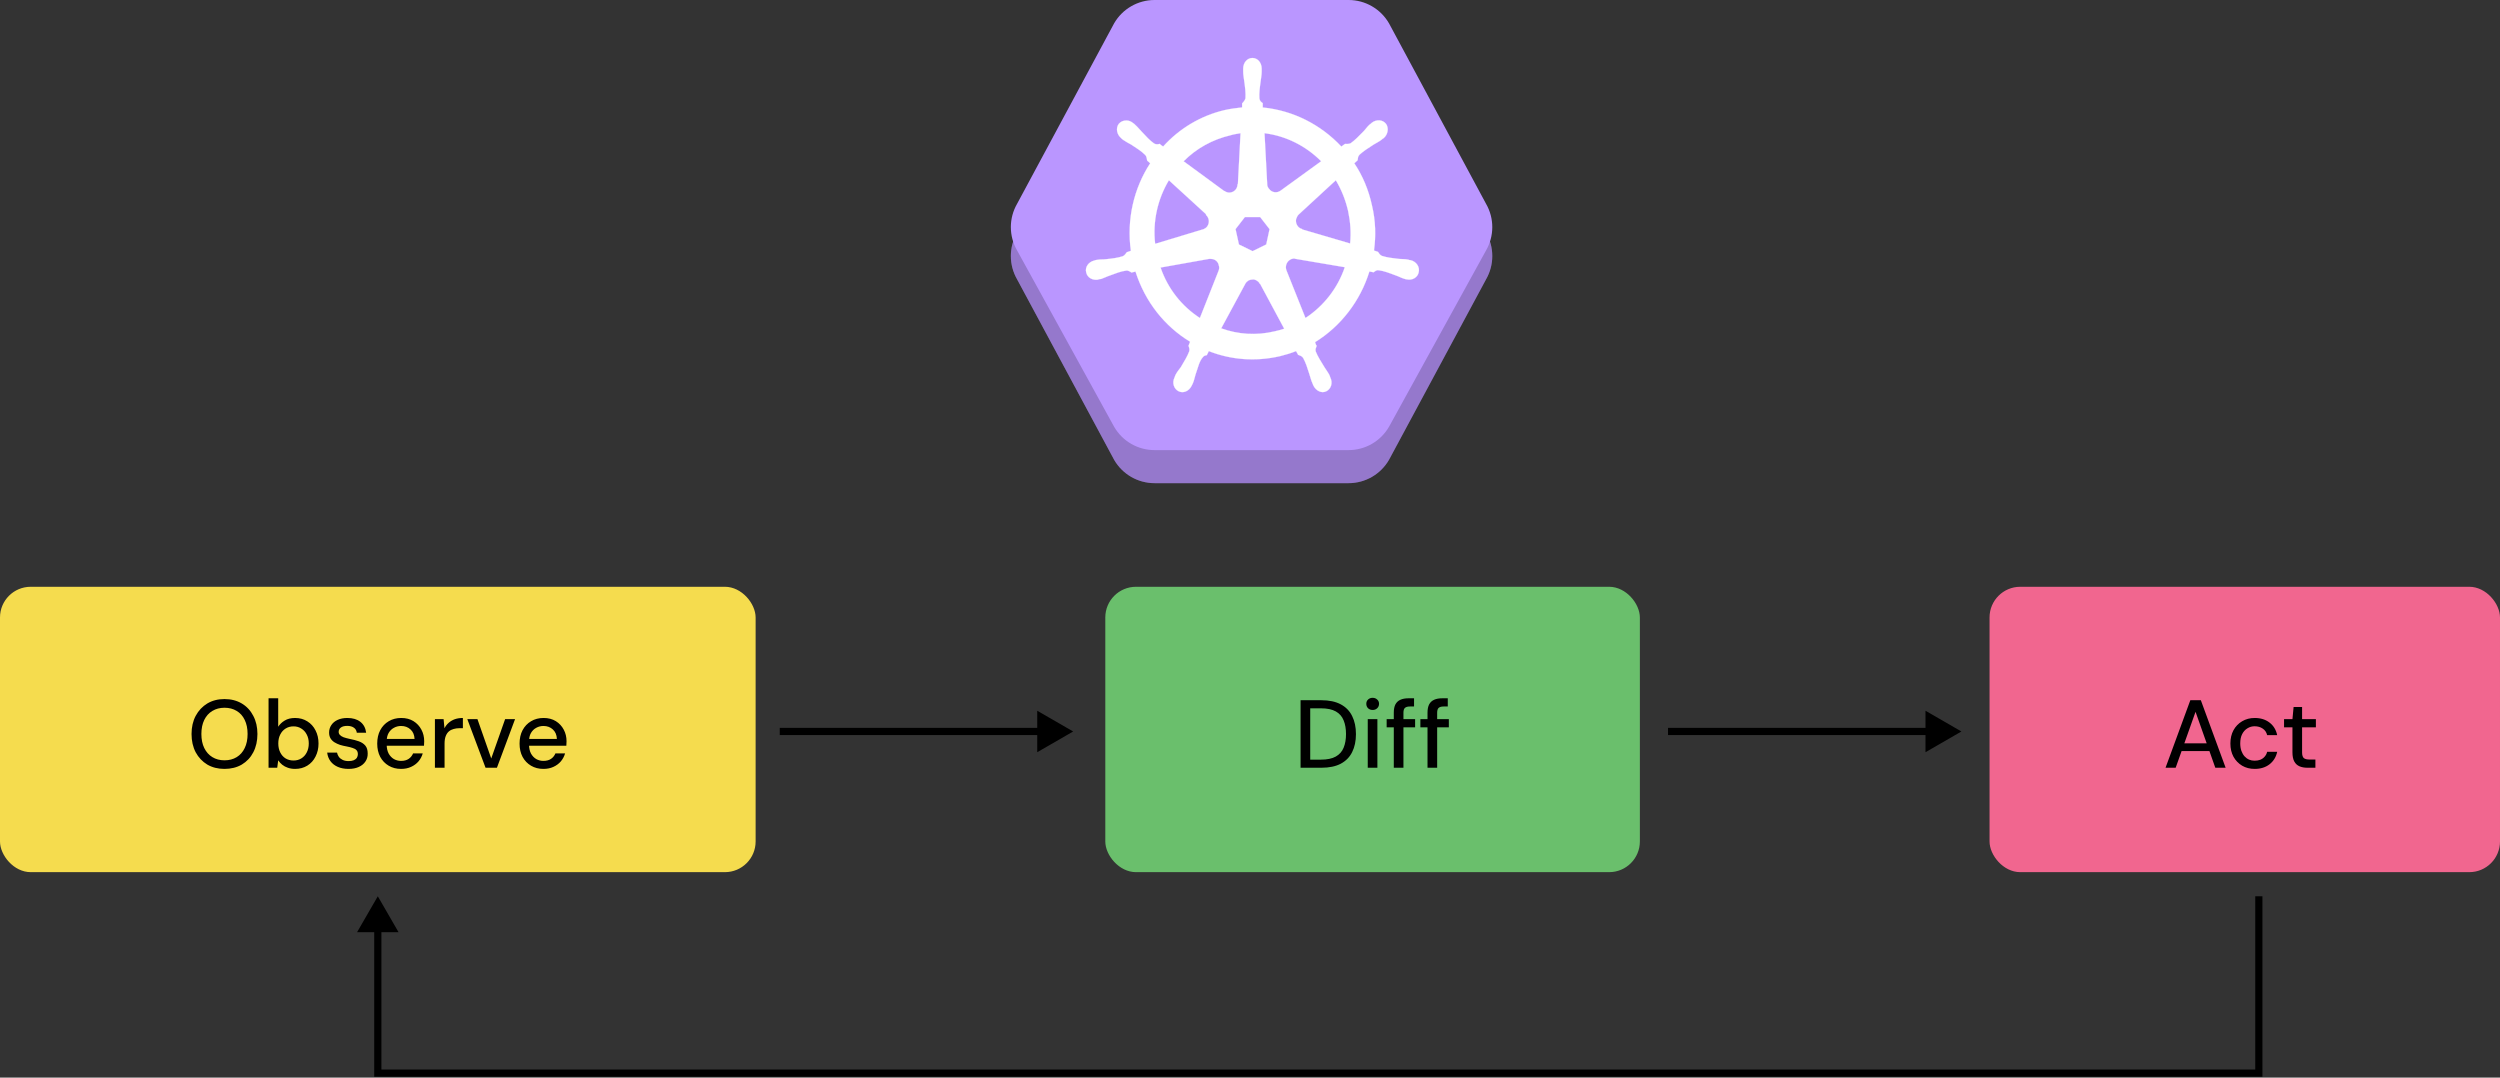 <svg width="348" height="150" viewBox="0 0 348 150" fill="none" xmlns="http://www.w3.org/2000/svg">
<rect x="0" y="0" width="348" height="150" fill="#333333" stroke="none"/>
<path d="M141.58 38.89C140.42 36.88 140.42 34.403 141.58 32.393L155.086 9C156.247 6.99 158.391 5.752 160.712 5.752H187.724C190.045 5.752 192.19 6.99 193.35 9L206.856 32.393C208.017 34.403 208.017 36.88 206.856 38.89L193.35 64.008C192.19 66.018 190.045 67.257 187.724 67.257H160.712C158.391 67.257 156.247 66.018 155.086 64.008L141.58 38.89Z" fill="#BA96FF"/>
<path d="M141.58 38.89C140.42 36.88 140.42 34.403 141.58 32.393L155.086 9C156.247 6.99 158.391 5.752 160.712 5.752H187.724C190.045 5.752 192.19 6.99 193.35 9L206.856 32.393C208.017 34.403 208.017 36.88 206.856 38.89L193.35 64.008C192.19 66.018 190.045 67.257 187.724 67.257H160.712C158.391 67.257 156.247 66.018 155.086 64.008L141.58 38.89Z" fill="black" fill-opacity="0.2"/>
<path d="M141.58 34.864C140.42 32.853 140.42 30.377 141.58 28.367L155.086 3.248C156.247 1.238 158.391 0 160.712 0H187.724C190.045 0 192.19 1.238 193.35 3.248L206.856 28.367C208.017 30.377 208.017 32.853 206.856 34.864L193.35 59.407C192.19 61.417 190.045 62.655 187.724 62.655H160.712C158.391 62.655 156.247 61.417 155.086 59.407L141.58 34.864Z" fill="#BA96FF"/>
<path d="M174.354 8.068C173.605 8.068 173.052 8.72 173.052 9.556V9.965C173.052 10.438 173.141 10.806 173.189 11.226C173.326 12.156 173.416 12.95 173.368 13.696C173.278 13.975 173.094 14.206 172.904 14.39V14.952C172.113 15.041 171.322 15.136 170.494 15.32C167.103 16.108 164.135 17.926 161.909 20.395C161.772 20.301 161.488 20.117 161.445 20.028C161.213 20.07 160.981 20.164 160.654 19.975C160.053 19.555 159.547 18.998 158.893 18.294C158.577 17.978 158.387 17.695 158.012 17.369C157.923 17.274 157.828 17.185 157.733 17.138C157.459 16.906 157.132 16.77 156.81 16.77C156.388 16.77 156.019 16.907 155.74 17.232C155.276 17.842 155.465 18.724 156.066 19.229L156.119 19.282C156.156 19.334 156.299 19.423 156.346 19.471C156.768 19.749 157.084 19.933 157.453 20.122C158.244 20.632 158.893 21.052 159.405 21.562C159.637 21.798 159.637 22.166 159.684 22.35L160.106 22.728C157.828 26.217 156.81 30.547 157.416 34.919L156.852 35.108C156.715 35.292 156.536 35.57 156.299 35.665C155.603 35.896 154.859 35.991 153.926 36.085C153.514 36.138 153.145 36.085 152.681 36.175C152.586 36.175 152.449 36.227 152.312 36.269C151.521 36.458 151.009 37.199 151.194 37.898C151.336 38.644 152.08 39.054 152.866 38.923C152.866 38.923 152.918 38.922 152.918 38.87C153.05 38.87 153.193 38.828 153.287 38.828C153.699 38.691 154.026 38.502 154.448 38.366C155.323 38.04 156.019 37.761 156.768 37.667C157.042 37.614 157.364 37.845 157.506 37.94L158.06 37.798C159.404 42.033 162.141 45.433 165.664 47.571L165.437 48.134C165.532 48.365 165.627 48.691 165.532 48.922C165.3 49.573 164.836 50.319 164.372 51.108C164.092 51.475 163.86 51.759 163.634 52.18C163.581 52.274 163.539 52.458 163.491 52.547C163.122 53.299 163.407 54.134 164.056 54.46C164.704 54.786 165.49 54.46 165.864 53.724C165.906 53.619 166.001 53.483 166.049 53.346C166.233 52.926 166.281 52.558 166.418 52.138C166.745 51.244 166.929 50.272 167.441 49.72C167.573 49.526 167.757 49.484 167.989 49.437L168.269 48.874C171.327 50.083 174.755 50.367 178.193 49.573C178.931 49.389 179.722 49.153 180.408 48.874C180.513 49.064 180.693 49.347 180.693 49.389C180.925 49.495 181.204 49.531 181.389 49.81C181.758 50.461 181.99 51.208 182.269 52.09C182.407 52.511 182.501 52.931 182.691 53.351C182.733 53.441 182.781 53.583 182.828 53.677C183.197 54.413 183.978 54.791 184.621 54.465C185.28 54.139 185.555 53.309 185.185 52.558C185.133 52.416 185.091 52.279 185.048 52.19C184.822 51.77 184.59 51.486 184.363 51.113C183.846 50.272 183.43 49.626 183.15 48.927C183.055 48.601 183.203 48.37 183.287 48.139C183.198 48.086 183.103 47.771 183.06 47.624C186.678 45.391 189.367 41.855 190.617 37.798C190.802 37.798 191.081 37.903 191.218 37.903C191.408 37.756 191.587 37.572 191.914 37.619C192.652 37.714 193.354 37.987 194.234 38.318C194.656 38.455 194.973 38.644 195.395 38.781C195.49 38.833 195.627 38.833 195.764 38.886H195.816C196.607 39.07 197.346 38.602 197.483 37.903C197.667 37.157 197.156 36.416 196.375 36.222C196.27 36.222 196.091 36.18 195.996 36.138C195.532 36.043 195.163 36.085 194.746 36.043C193.813 35.938 193.069 35.849 192.373 35.623C192.094 35.518 191.909 35.202 191.819 35.06L191.26 34.871C191.535 32.822 191.487 30.731 190.976 28.592C190.512 26.448 189.678 24.452 188.518 22.728C188.661 22.587 188.94 22.361 188.982 22.308C189.035 22.03 188.982 21.798 189.262 21.52C189.779 21.047 190.422 20.627 191.213 20.122C191.582 19.886 191.909 19.754 192.283 19.471C192.373 19.376 192.515 19.281 192.6 19.234C193.211 18.73 193.349 17.8 192.932 17.238C192.468 16.639 191.587 16.591 190.939 17.101C190.844 17.195 190.749 17.285 190.659 17.332C190.29 17.658 190.1 17.984 189.779 18.309C189.13 18.961 188.618 19.518 188.012 19.938C187.738 20.08 187.363 20.033 187.221 20.033L186.715 20.401C183.841 17.332 179.991 15.377 175.773 14.962V14.358C175.583 14.216 175.351 14.074 175.309 13.701C175.256 12.966 175.361 12.167 175.493 11.232C175.535 10.811 175.625 10.444 175.625 9.981V9.561C175.625 8.72 175.071 8.068 174.328 8.068H174.354ZM172.683 18.541L172.313 25.655H172.261C172.261 26.307 171.754 26.811 171.101 26.811C170.874 26.811 170.637 26.722 170.452 26.585H170.399L164.757 22.45C166.513 20.679 168.738 19.423 171.296 18.824C171.755 18.677 172.213 18.63 172.683 18.541ZM176.021 18.541C178.989 18.908 181.768 20.301 183.904 22.445L178.251 26.543C177.74 26.911 177.038 26.816 176.669 26.307C176.49 26.117 176.395 25.886 176.395 25.655L176.021 18.541ZM162.711 25.093L167.905 29.843L167.852 29.895C168.327 30.316 168.411 31.009 168.042 31.524C167.857 31.756 167.673 31.85 167.441 31.945H167.388L160.797 33.941C160.427 30.778 161.166 27.662 162.706 25.098L162.711 25.093ZM185.945 25.093C186.736 26.407 187.29 27.794 187.659 29.375C187.986 30.915 188.081 32.402 187.938 33.894L181.262 31.934V31.882C180.656 31.745 180.287 31.093 180.419 30.489C180.524 30.211 180.608 30.016 180.798 29.838L185.945 25.093ZM173.289 30.216H175.414L176.722 31.897L176.258 34.031L174.36 34.961L172.461 34.031L171.987 31.892L173.289 30.216ZM180.102 35.985C180.144 35.985 180.239 35.985 180.334 36.038H180.376L187.195 37.194C186.224 40.084 184.273 42.595 181.721 44.266L179.084 37.661C178.847 37.099 179.084 36.4 179.638 36.122C179.775 36.027 179.912 36.027 180.102 35.98V35.985ZM168.554 36.038C169.107 36.038 169.571 36.406 169.661 36.963C169.756 37.194 169.714 37.472 169.619 37.709L167.024 44.266C164.52 42.637 162.569 40.22 161.551 37.241L168.322 36.033H168.554V36.038ZM174.301 38.917C174.486 38.865 174.671 38.917 174.86 39.012C175.093 39.148 175.282 39.29 175.372 39.522H175.414L178.763 45.759C178.299 45.895 177.882 46.037 177.418 46.126C174.866 46.736 172.314 46.547 169.993 45.706L173.336 39.522C173.521 39.154 173.89 38.917 174.307 38.917H174.301Z" fill="white" stroke="white" stroke-width="0.026"/>
<rect y="81.68" width="105.183" height="39.724" rx="4.274" fill="#F5DC4E"/>
<path d="M31.242 107.031C30.338 107.031 29.541 106.83 28.852 106.427C28.171 106.015 27.634 105.447 27.24 104.722C26.855 103.988 26.663 103.137 26.663 102.171C26.663 101.213 26.855 100.371 27.24 99.646C27.634 98.912 28.171 98.339 28.852 97.927C29.541 97.516 30.338 97.31 31.242 97.31C32.164 97.31 32.969 97.516 33.659 97.927C34.348 98.339 34.881 98.912 35.257 99.646C35.642 100.371 35.834 101.213 35.834 102.171C35.834 103.137 35.642 103.988 35.257 104.722C34.881 105.447 34.348 106.015 33.659 106.427C32.969 106.83 32.164 107.031 31.242 107.031ZM31.255 105.836C31.9 105.836 32.464 105.689 32.947 105.393C33.431 105.098 33.802 104.677 34.062 104.131C34.33 103.585 34.464 102.931 34.464 102.171C34.464 101.41 34.33 100.756 34.062 100.21C33.802 99.664 33.431 99.248 32.947 98.961C32.464 98.666 31.9 98.518 31.255 98.518C30.611 98.518 30.047 98.666 29.563 98.961C29.08 99.248 28.704 99.664 28.435 100.21C28.167 100.756 28.032 101.41 28.032 102.171C28.032 102.931 28.167 103.585 28.435 104.131C28.704 104.677 29.08 105.098 29.563 105.393C30.047 105.689 30.611 105.836 31.255 105.836ZM41.075 107.031C40.708 107.031 40.373 106.978 40.068 106.87C39.773 106.772 39.513 106.633 39.289 106.454C39.066 106.275 38.878 106.069 38.726 105.836L38.591 106.87H37.383V97.202H38.726V101.163C38.94 100.823 39.24 100.537 39.625 100.304C40.019 100.062 40.502 99.942 41.075 99.942C41.72 99.942 42.288 100.098 42.781 100.412C43.273 100.716 43.654 101.137 43.922 101.674C44.2 102.202 44.338 102.811 44.338 103.5C44.338 104.171 44.2 104.776 43.922 105.313C43.654 105.85 43.273 106.27 42.781 106.575C42.288 106.879 41.72 107.031 41.075 107.031ZM40.861 105.863C41.272 105.863 41.635 105.765 41.948 105.568C42.27 105.371 42.521 105.093 42.7 104.735C42.888 104.377 42.982 103.961 42.982 103.486C42.982 103.012 42.888 102.6 42.7 102.251C42.521 101.893 42.27 101.616 41.948 101.419C41.635 101.213 41.272 101.11 40.861 101.11C40.44 101.11 40.068 101.213 39.746 101.419C39.433 101.616 39.187 101.893 39.008 102.251C38.828 102.6 38.739 103.012 38.739 103.486C38.739 103.961 38.828 104.377 39.008 104.735C39.187 105.093 39.433 105.371 39.746 105.568C40.068 105.765 40.44 105.863 40.861 105.863ZM48.525 107.031C47.952 107.031 47.45 106.937 47.021 106.749C46.591 106.561 46.251 106.297 46 105.957C45.75 105.617 45.597 105.219 45.544 104.762H46.913C46.958 104.977 47.043 105.174 47.168 105.353C47.303 105.532 47.482 105.675 47.706 105.783C47.938 105.89 48.211 105.944 48.525 105.944C48.82 105.944 49.062 105.903 49.25 105.823C49.447 105.733 49.59 105.617 49.679 105.474C49.769 105.322 49.814 105.16 49.814 104.99C49.814 104.74 49.751 104.552 49.626 104.426C49.509 104.292 49.33 104.189 49.089 104.118C48.856 104.037 48.574 103.965 48.243 103.903C47.929 103.849 47.625 103.777 47.33 103.688C47.043 103.589 46.783 103.469 46.551 103.325C46.327 103.182 46.148 103.003 46.014 102.788C45.879 102.564 45.812 102.291 45.812 101.969C45.812 101.584 45.915 101.24 46.121 100.935C46.327 100.622 46.618 100.38 46.994 100.21C47.379 100.031 47.831 99.942 48.35 99.942C49.102 99.942 49.706 100.121 50.163 100.479C50.619 100.837 50.888 101.343 50.968 101.996H49.666C49.63 101.692 49.496 101.459 49.263 101.298C49.03 101.128 48.721 101.043 48.337 101.043C47.952 101.043 47.656 101.119 47.45 101.271C47.245 101.423 47.142 101.625 47.142 101.875C47.142 102.036 47.2 102.18 47.316 102.305C47.432 102.43 47.603 102.538 47.826 102.627C48.059 102.708 48.341 102.784 48.672 102.855C49.147 102.945 49.572 103.057 49.948 103.191C50.324 103.325 50.624 103.522 50.848 103.782C51.071 104.041 51.183 104.413 51.183 104.896C51.192 105.317 51.085 105.689 50.861 106.011C50.646 106.333 50.337 106.584 49.934 106.763C49.541 106.942 49.071 107.031 48.525 107.031ZM55.826 107.031C55.181 107.031 54.608 106.884 54.107 106.588C53.606 106.293 53.212 105.881 52.925 105.353C52.648 104.825 52.509 104.212 52.509 103.513C52.509 102.797 52.648 102.175 52.925 101.647C53.212 101.11 53.606 100.694 54.107 100.398C54.608 100.094 55.19 99.942 55.853 99.942C56.515 99.942 57.084 100.089 57.558 100.385C58.032 100.68 58.399 101.074 58.659 101.566C58.919 102.05 59.048 102.587 59.048 103.178C59.048 103.267 59.044 103.366 59.035 103.473C59.035 103.572 59.031 103.683 59.022 103.809H53.489V102.855H57.706C57.679 102.291 57.491 101.853 57.142 101.539C56.793 101.217 56.358 101.056 55.839 101.056C55.472 101.056 55.136 101.141 54.832 101.311C54.528 101.472 54.282 101.714 54.094 102.036C53.915 102.35 53.825 102.748 53.825 103.231V103.607C53.825 104.109 53.915 104.534 54.094 104.883C54.282 105.223 54.528 105.483 54.832 105.662C55.136 105.832 55.468 105.917 55.826 105.917C56.255 105.917 56.609 105.823 56.887 105.635C57.164 105.447 57.37 105.192 57.504 104.87H58.847C58.731 105.281 58.534 105.653 58.256 105.984C57.979 106.306 57.634 106.561 57.222 106.749C56.819 106.937 56.354 107.031 55.826 107.031ZM60.54 106.87V100.103H61.749L61.87 101.378C62.022 101.074 62.219 100.819 62.46 100.613C62.702 100.398 62.984 100.233 63.306 100.116C63.638 100 64.013 99.942 64.434 99.942V101.365H63.951C63.673 101.365 63.409 101.401 63.159 101.472C62.908 101.535 62.684 101.647 62.487 101.808C62.299 101.969 62.152 102.188 62.044 102.466C61.937 102.743 61.883 103.088 61.883 103.5V106.87H60.54ZM67.588 106.87L65.05 100.103H66.46L68.38 105.581L70.313 100.103H71.696L69.172 106.87H67.588ZM75.639 107.031C74.995 107.031 74.422 106.884 73.921 106.588C73.419 106.293 73.025 105.881 72.739 105.353C72.462 104.825 72.323 104.212 72.323 103.513C72.323 102.797 72.462 102.175 72.739 101.647C73.025 101.11 73.419 100.694 73.921 100.398C74.422 100.094 75.004 99.942 75.666 99.942C76.329 99.942 76.897 100.089 77.372 100.385C77.846 100.68 78.213 101.074 78.473 101.566C78.732 102.05 78.862 102.587 78.862 103.178C78.862 103.267 78.858 103.366 78.849 103.473C78.849 103.572 78.844 103.683 78.835 103.809H73.303V102.855H77.519C77.493 102.291 77.305 101.853 76.955 101.539C76.606 101.217 76.172 101.056 75.653 101.056C75.286 101.056 74.95 101.141 74.646 101.311C74.341 101.472 74.095 101.714 73.907 102.036C73.728 102.35 73.639 102.748 73.639 103.231V103.607C73.639 104.109 73.728 104.534 73.907 104.883C74.095 105.223 74.341 105.483 74.646 105.662C74.95 105.832 75.281 105.917 75.639 105.917C76.069 105.917 76.423 105.823 76.7 105.635C76.978 105.447 77.184 105.192 77.318 104.87H78.661C78.544 105.281 78.347 105.653 78.07 105.984C77.792 106.306 77.448 106.561 77.036 106.749C76.633 106.937 76.168 107.031 75.639 107.031Z" fill="black"/>
<rect x="276.945" y="81.68" width="71.055" height="39.724" rx="4.274" fill="#F1668F"/>
<path d="M301.443 106.87L304.894 97.471H306.357L309.808 106.87H308.371L305.619 99.082L302.853 106.87H301.443ZM303 104.547L303.376 103.473H307.794L308.17 104.547H303ZM313.855 107.031C313.201 107.031 312.619 106.884 312.109 106.588C311.599 106.284 311.196 105.868 310.901 105.34C310.614 104.811 310.471 104.198 310.471 103.5C310.471 102.793 310.614 102.175 310.901 101.647C311.196 101.11 311.599 100.694 312.109 100.398C312.619 100.094 313.201 99.942 313.855 99.942C314.678 99.942 315.368 100.156 315.923 100.586C316.478 101.016 316.831 101.598 316.983 102.332H315.587C315.497 101.938 315.292 101.634 314.969 101.419C314.656 101.204 314.28 101.096 313.841 101.096C313.483 101.096 313.152 101.19 312.848 101.378C312.543 101.557 312.297 101.826 312.109 102.184C311.93 102.533 311.841 102.967 311.841 103.487C311.841 103.871 311.894 104.216 312.002 104.52C312.109 104.816 312.252 105.067 312.431 105.272C312.619 105.478 312.834 105.635 313.076 105.742C313.318 105.841 313.573 105.89 313.841 105.89C314.137 105.89 314.401 105.845 314.634 105.756C314.875 105.657 315.077 105.514 315.238 105.326C315.408 105.138 315.524 104.914 315.587 104.655H316.983C316.831 105.371 316.478 105.948 315.923 106.387C315.368 106.817 314.678 107.031 313.855 107.031ZM321.203 106.87C320.774 106.87 320.402 106.803 320.089 106.669C319.775 106.535 319.534 106.311 319.364 105.998C319.194 105.684 319.109 105.259 319.109 104.722V101.244H317.94V100.103H319.109L319.27 98.411H320.451V100.103H322.371V101.244H320.451V104.735C320.451 105.12 320.532 105.384 320.693 105.528C320.854 105.662 321.132 105.729 321.526 105.729H322.304V106.87H321.203Z" fill="black"/>
<rect x="153.858" y="81.68" width="74.412" height="39.724" rx="4.274" fill="#6ABF6C"/>
<path d="M181.04 106.87V97.471H183.927C185.019 97.471 185.924 97.663 186.64 98.048C187.356 98.433 187.884 98.979 188.224 99.686C188.573 100.385 188.748 101.217 188.748 102.184C188.748 103.151 188.573 103.983 188.224 104.682C187.884 105.38 187.356 105.921 186.64 106.306C185.933 106.682 185.028 106.87 183.927 106.87H181.04ZM182.383 105.742H183.874C184.742 105.742 185.431 105.599 185.941 105.313C186.452 105.026 186.814 104.619 187.029 104.091C187.253 103.554 187.365 102.918 187.365 102.184C187.365 101.441 187.253 100.801 187.029 100.264C186.814 99.727 186.452 99.315 185.941 99.029C185.431 98.742 184.742 98.599 183.874 98.599H182.383V105.742ZM190.391 106.87V100.103H191.733V106.87H190.391ZM191.075 98.827C190.816 98.827 190.601 98.747 190.431 98.585C190.27 98.424 190.189 98.218 190.189 97.968C190.189 97.726 190.27 97.529 190.431 97.377C190.601 97.216 190.816 97.135 191.075 97.135C191.326 97.135 191.536 97.216 191.706 97.377C191.877 97.529 191.962 97.726 191.962 97.968C191.962 98.218 191.877 98.424 191.706 98.585C191.536 98.747 191.326 98.827 191.075 98.827ZM194.016 106.87V99.19C194.016 98.724 194.092 98.344 194.244 98.048C194.405 97.753 194.638 97.538 194.943 97.404C195.247 97.269 195.614 97.202 196.044 97.202H196.836V98.344H196.258C195.936 98.344 195.703 98.411 195.56 98.545C195.426 98.671 195.359 98.894 195.359 99.216V106.87H194.016ZM193.022 101.244V100.103H196.984V101.244H193.022ZM198.71 106.87V99.19C198.71 98.724 198.787 98.344 198.939 98.048C199.1 97.753 199.333 97.538 199.637 97.404C199.941 97.269 200.308 97.202 200.738 97.202H201.53V98.344H200.953C200.631 98.344 200.398 98.411 200.255 98.545C200.12 98.671 200.053 98.894 200.053 99.216V106.87H198.71ZM197.717 101.244V100.103H201.678V101.244H197.717Z" fill="black"/>
<path d="M149.382 101.822L144.382 98.935V104.709L149.382 101.822ZM108.54 102.322H144.882V101.322H108.54V102.322Z" fill="black"/>
<path d="M273.029 101.822L268.029 98.935V104.709L273.029 101.822ZM232.187 102.322H268.529V101.322H232.187V102.322Z" fill="black"/>
<path d="M52.591 124.761L55.478 129.761H49.705L52.591 124.761ZM52.591 149.378V149.878H52.091V149.378H52.591ZM314.431 149.378H314.931V149.878H314.431V149.378ZM52.091 149.378V129.261H53.091V149.378H52.091ZM314.931 124.761V149.378H313.931V124.761H314.931ZM314.431 149.878H52.591V148.878H314.431V149.878Z" fill="black"/>
</svg>
